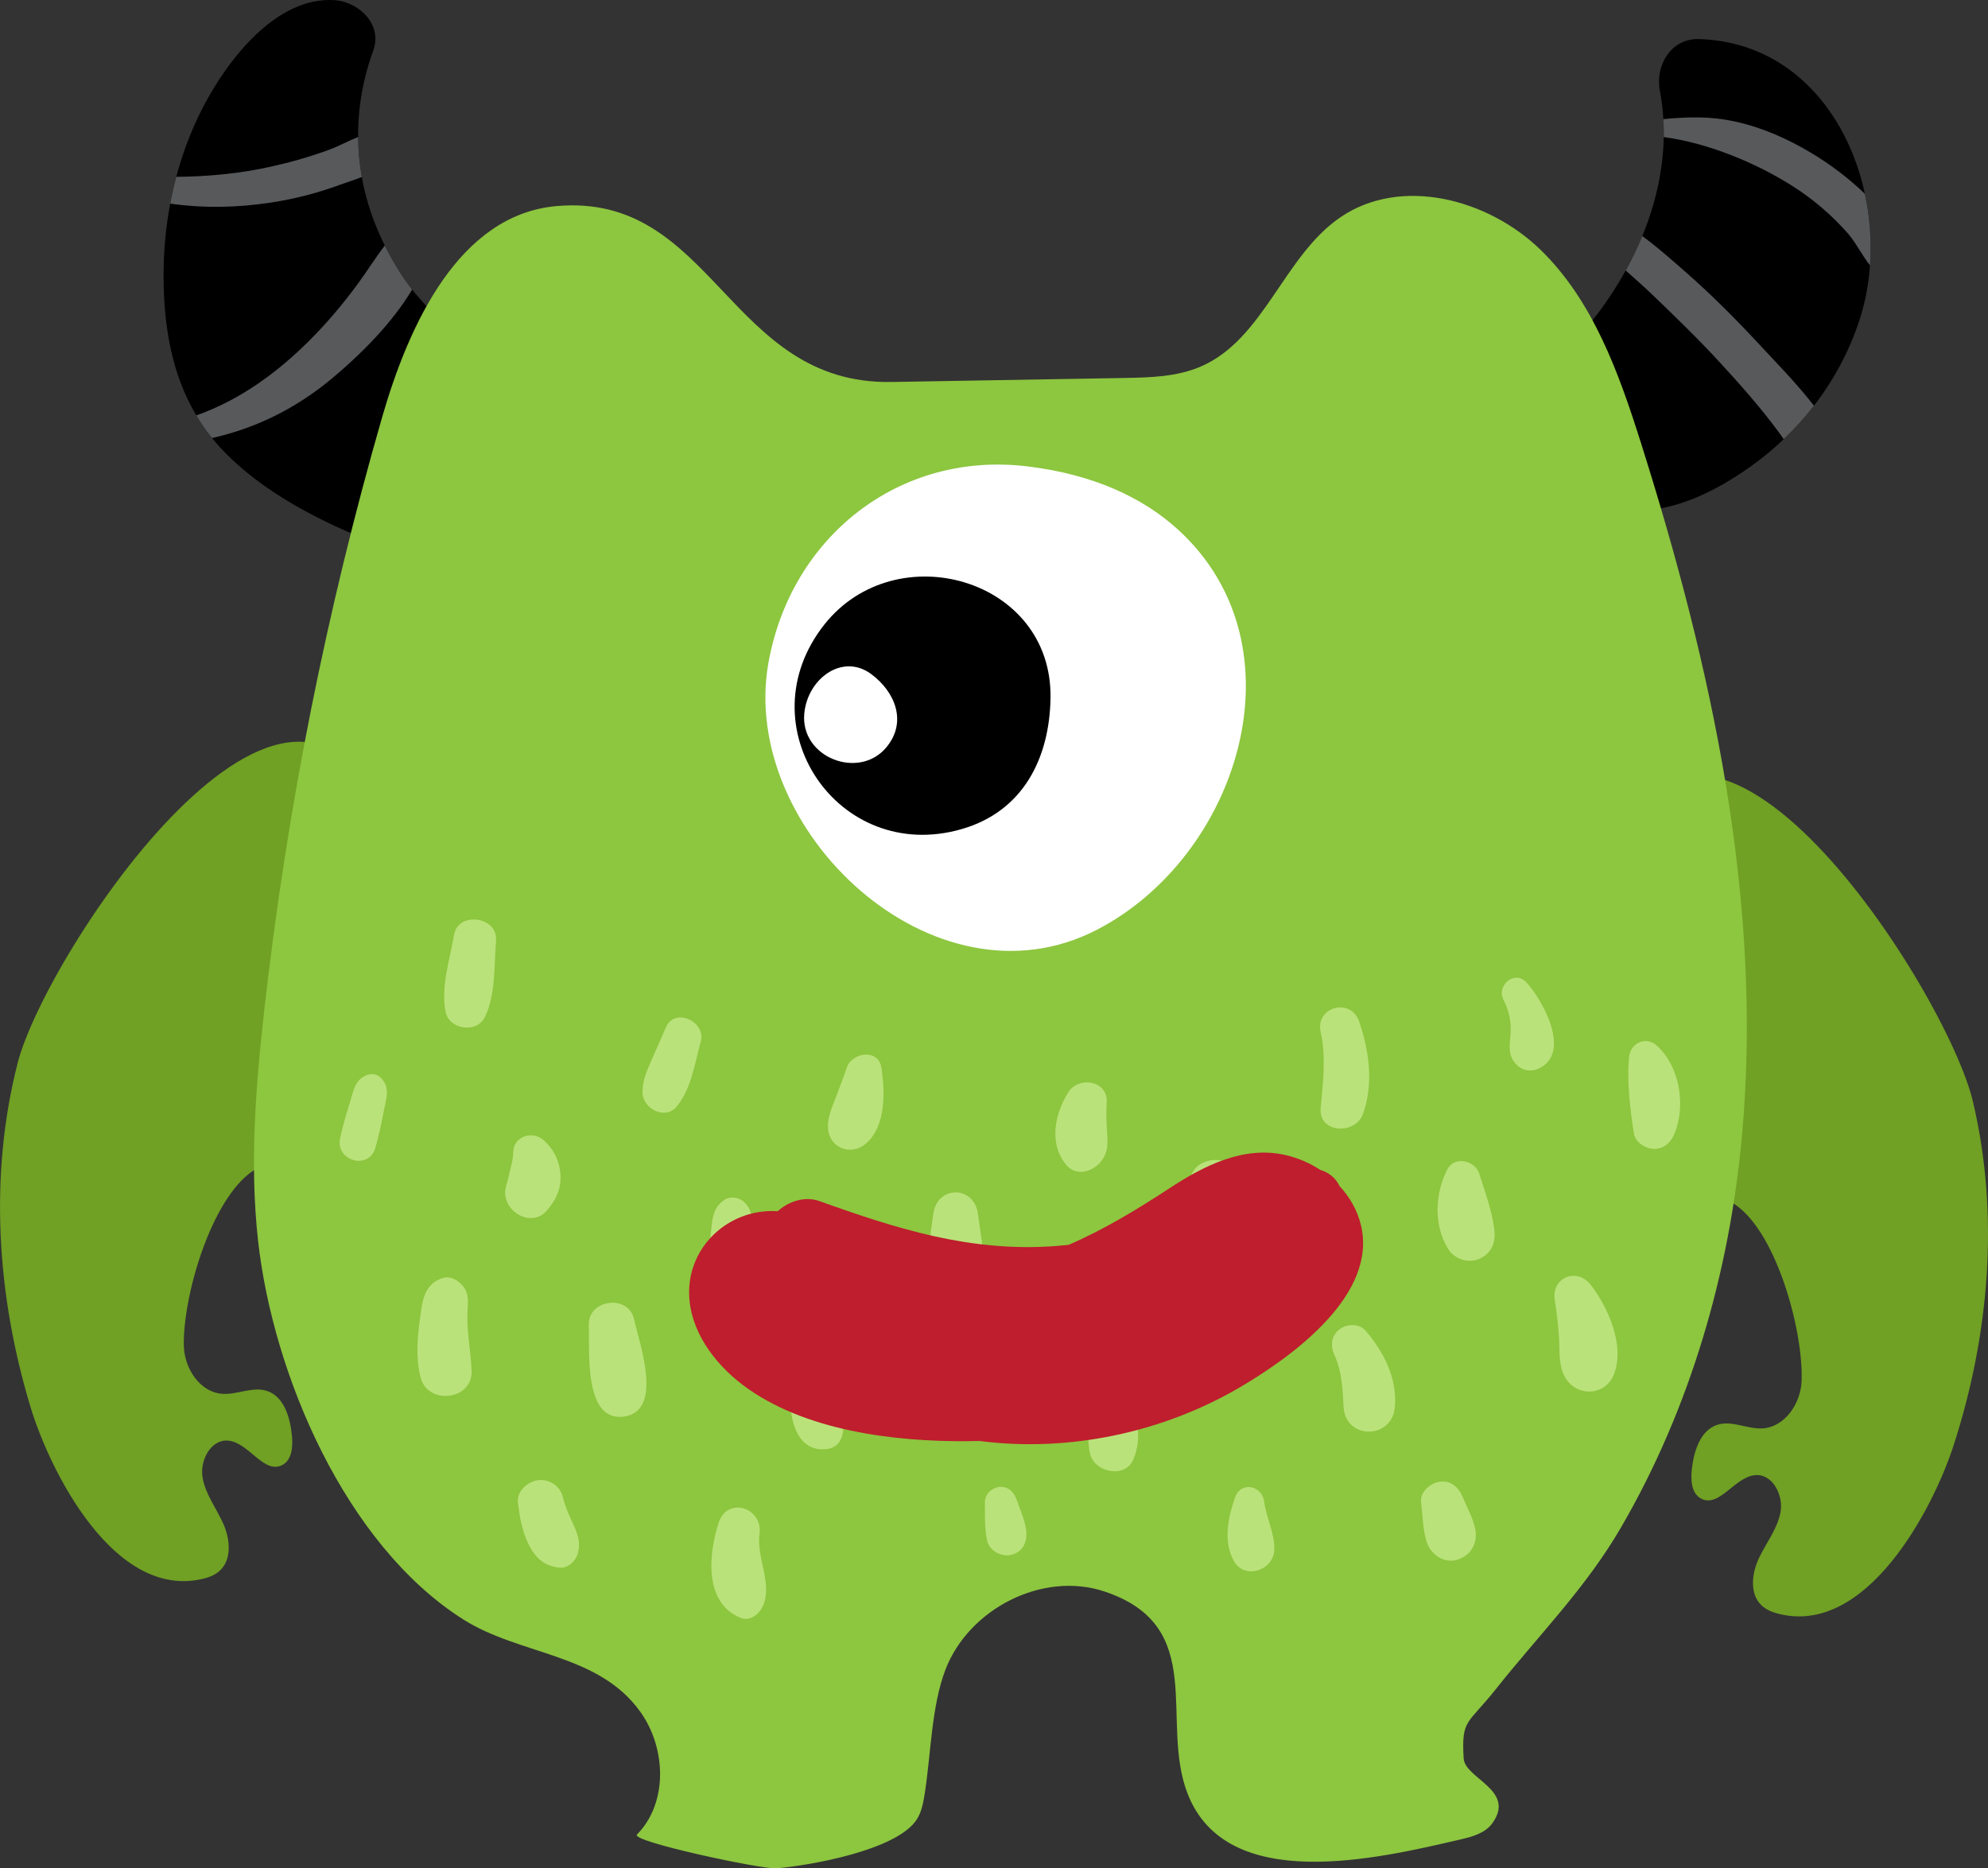 <?xml version="1.0" encoding="utf-8"?>
<!-- Generator: Adobe Illustrator 24.0.1, SVG Export Plug-In . SVG Version: 6.00 Build 0)  -->
<svg version="1.1" id="Layer_1" xmlns="http://www.w3.org/2000/svg" xmlns:xlink="http://www.w3.org/1999/xlink" x="0px" y="0px"
	 viewBox="0 0 392.48 368.84" style="enable-background:new 0 0 392.48 368.84;" xml:space="preserve">
<rect x="0" y="0" width="392.48" height="368.84" fill="#333333" stroke="none"/>
<style type="text/css">
	.st0{fill:#70A024;}
	.st1{fill:#8DC63F;}
	.st2{fill:#BAE27A;}
	.st3{fill:#FFFFFF;}
	.st4{fill:#58595B;}
	.st5{fill:#BE1E2D;}
</style>
<g>
	<path d="M92.3,73.17c-1.06,0.53-2.1,0.92-3.13,1.2c0.54,0.54,1.08,1.09,1.6,1.67c2.84,3.13,2.59,8.46-0.11,11.36
		c1.35,4.22-0.49,8.35-3.69,10.56c0.51,5.92-4.46,12.49-11.19,9.93c-11.45-4.35-23.88-10.41-32.3-19.54
		c-0.57-0.62-1.11-1.24-1.62-1.88c-1.17-1.43-2.2-2.92-3.11-4.46c-4.83-8.11-6.42-17.59-6.46-27.28c-0.02-4.87,0.41-9.75,1.31-14.53
		c0.33-1.78,0.73-3.54,1.2-5.29c1.25-4.73,3-9.33,5.25-13.69c4.77-9.25,14.47-22.04,26.11-21.18c4.66,0.34,9.4,4.78,7.54,9.9
		c-2.03,5.58-3.05,11.33-2.99,17.11c0.01,2.63,0.25,5.27,0.73,7.89c0.25,1.48,0.59,2.96,1,4.43c0.88,3.15,2.07,6.18,3.53,9.1
		c0.72,1.47,1.53,2.92,2.39,4.34c0.92,1.52,1.91,2.97,3.01,4.35c0.47,0.6,0.96,1.18,1.47,1.75c0.76,0.85,4.39,5.32,5.59,5.09
		C93.72,63,97.64,70.44,92.3,73.17z"/>
	<path d="M369.18,52.4c-0.26,3.63-0.92,7.2-2.01,10.58c-1.99,6.2-5.09,11.99-9.05,17.11c-1.82,2.36-3.82,4.57-5.98,6.61
		c-1.43,1.37-2.92,2.66-4.48,3.87c-8.97,6.94-22.23,13.78-33.33,8.13c-4.51-2.29-6.03-9.09-3.21-13.25
		c-5.55-2.41-8.92-9.63-3.28-14.52c0.14-0.12,0.27-0.24,0.41-0.36c0.14-0.44,0.39-0.89,0.8-1.3c4.57-4.61,8.67-10,11.91-15.87
		c1.22-2.2,2.31-4.47,3.27-6.79c2.57-6.25,4.11-12.87,4.23-19.55c0.03-1.18,0-2.36-0.08-3.54c-0.1-1.89-0.33-3.78-0.69-5.66
		c-0.93-4.91,2.18-10.32,7.74-10.15c17.99,0.56,29.3,14.52,32.75,30.56v0.01C369.18,42.9,369.53,47.7,369.18,52.4z"/>
	<path class="st0" d="M3.48,209.87c-5.68,22.23-4.1,45.99,2.56,67.95c3.83,12.61,16.49,38.01,33.99,33.87
		c1.19-0.28,2.37-0.72,3.28-1.53c2.52-2.23,2.14-6.32,0.76-9.38c-1.38-3.07-3.56-5.86-4.09-9.18c-0.53-3.32,1.65-7.45,5.01-7.2
		c4.13,0.31,7.1,6.74,10.76,4.81c1.92-1.01,2.09-3.67,1.88-5.83c-0.35-3.56-1.56-7.72-4.97-8.8c-2.83-0.9-5.86,0.81-8.82,0.58
		c-4.42-0.34-7.45-5.05-7.55-9.48c-0.2-9.73,5.35-28.92,13.61-34.5c3.78-2.56,8.38-3.6,12.37-5.81
		c12.42-6.88,16.09-22.94,16.71-37.13c0.38-8.7,0.06-17.61-2.96-25.78C58.21,114.23,9.03,188.13,3.48,209.87z"/>
	<path class="st0" d="M389.5,217.45c5.28,22.33,3.26,46.06-3.81,67.89c-4.06,12.54-17.18,37.7-34.6,33.24
		c-1.18-0.3-2.35-0.77-3.25-1.59c-2.48-2.27-2.02-6.35-0.58-9.39c1.44-3.04,3.67-5.79,4.26-9.1s-1.52-7.48-4.88-7.29
		c-4.13,0.23-7.23,6.61-10.85,4.61c-1.9-1.05-2.02-3.71-1.77-5.86c0.41-3.55,1.7-7.69,5.13-8.71c2.85-0.85,5.84,0.91,8.81,0.74
		c4.42-0.26,7.54-4.91,7.72-9.34c0.38-9.73-4.82-29.01-12.98-34.75c-3.73-2.63-8.31-3.75-12.26-6.04
		c-12.3-7.11-15.67-23.23-16.02-37.43c-0.22-8.71,0.26-17.61,3.43-25.73C336.54,120.82,384.34,195.62,389.5,217.45z"/>
	<path class="st1" d="M109.81,40.69c-19.13,1.72-29.06,23.25-34.38,41.71c-10.99,38.18-18.77,77.28-23.23,116.75
		c-1.72,15.24-2.95,30.65-1.24,45.89c2.95,26.31,17.2,59.85,40.43,74.62c11.28,7.17,26.71,6.66,35.02,18.27
		c5.12,7.14,5.51,17.99-0.66,24.24c-1.35,1.36,24.74,6.9,27.52,6.67c6.67-0.56,23.78-3.57,27.71-9.63c1.01-1.56,1.32-3.45,1.61-5.29
		c1.19-7.62,1.3-17.08,4.06-24.29c4.61-12.03,19.19-19.52,31.41-15.44c20.6,6.88,10.8,25.49,16.4,39.91
		c7.75,19.94,37.49,12.84,53.79,9.06c2.36-0.55,4.93-1.23,6.35-3.19c4.8-6.59-5.41-8.82-5.64-12.84c-0.46-7.82,0.75-6.59,6.4-13.72
		c8.49-10.7,17.66-19.83,24.64-31.82c13.7-23.53,21.47-50.42,23.92-77.46c4.18-46.18-5.98-92.52-19.97-136.74
		c-4.36-13.77-9.43-27.97-19.78-38.05c-10.35-10.07-27.54-14.6-39.49-6.48c-11.24,7.64-15.07,24.01-27.52,29.46
		c-4.77,2.09-10.13,2.21-15.34,2.3c-15.26,0.26-30.53,0.53-45.79,0.79C143.69,75.98,140.91,37.89,109.81,40.69z"/>
	<path class="st2" d="M92.29,259c0.07-1.78,0.37-3.45-0.78-4.96c-0.93-1.21-2.54-2.25-4.14-1.73c-3.83,1.25-4.03,4.87-4.5,8.38
		c-0.5,3.74-0.78,7.58,0.17,11.26c1.42,5.52,10.32,4.49,10.07-1.36C92.95,266.69,92.12,262.94,92.29,259z"/>
	<path class="st2" d="M125.17,260.42c-1.1-4.98-9.15-3.92-8.93,1.21c0.21,4.8-1.09,19.11,6.92,18.03
		C131.13,278.58,126.2,265.11,125.17,260.42z"/>
	<path class="st2" d="M164.96,271.64c-0.35-4.59-7.12-6.04-8.38-1.13c-1.19,4.64-1.21,15.71,5.92,15.61
		C169.54,286.02,165.25,275.49,164.96,271.64z"/>
	<path class="st2" d="M112.8,300.1c-0.72-1.54-1.31-3-1.71-4.66c-0.53-2.15-2.8-3.54-4.94-3.22c-2,0.3-4.16,2.17-3.9,4.42
		c0.31,2.69,0.78,5.32,1.9,7.8c1.3,2.85,3.09,4.72,6.32,5.05c1.61,0.16,3.15-1.27,3.57-2.72
		C114.78,304.24,113.84,302.32,112.8,300.1z"/>
	<path class="st2" d="M149.94,302.82c0.71-5.18-6.32-7.48-8.05-2.22c-2.04,6.21-2.92,15.86,4.32,18.79c1.97,0.8,3.84-0.9,4.5-2.55
		C152.48,312.39,149.31,307.51,149.94,302.82z"/>
	<path class="st2" d="M202.58,302.02c-0.3-2.13-1.25-4.17-1.97-6.2c-0.52-1.47-1.83-2.49-3.45-2.25c-1.51,0.23-2.74,1.49-2.72,3.08
		c0.03,2.51-0.09,5.02,0.44,7.48c0.46,2.11,2.91,3.33,4.91,2.79C202.09,306.29,202.88,304.16,202.58,302.02z"/>
	<path class="st2" d="M221.67,273.91c-1.7-2.85-6.31-1.68-6.29,1.7c0.03,3.75-1.06,7.8-0.15,11.46c0.89,3.59,6.85,4.87,8.49,1.11
		C225.83,283.38,224.25,278.25,221.67,273.91z"/>
	<path class="st2" d="M249.58,296.44c-0.41-3.2-4.63-4.09-5.77-0.78c-1.37,3.97-2.34,8.56-0.26,12.44c2.08,3.89,7.93,1.94,8.03-2.18
		C251.66,302.67,249.99,299.65,249.58,296.44z"/>
	<path class="st2" d="M269.63,262.73c-1.27-1.49-3.73-1.42-5.17-0.31c-1.65,1.27-1.85,3.27-1.01,5.08
		c1.49,3.24,1.62,6.75,1.81,10.24c0.35,6.56,9.6,6.47,10.13,0C275.86,272.1,273.21,266.91,269.63,262.73z"/>
	<path class="st2" d="M291.24,301.8c-0.44-2.13-1.65-4.28-2.48-6.28c-0.79-1.92-2.36-3.32-4.58-2.99c-1.84,0.28-3.88,2.01-3.62,4.1
		c0.32,2.5,0.33,5.42,1.11,7.81c0.81,2.46,3.47,4.32,6.1,3.46C290.47,307.03,291.8,304.53,291.24,301.8z"/>
	<path class="st2" d="M314.06,253.66c-2.71-3.53-7.81-1.5-7.11,3c0.35,2.25,0.63,4.59,0.81,6.85c0.2,2.5-0.11,5.05,0.78,7.44
		c1.83,4.91,8.48,5.14,10.23,0C320.69,265.34,317.45,258.07,314.06,253.66z"/>
	<path class="st2" d="M295,242.57c-0.49-3.62-1.84-7.37-2.95-10.84c-0.85-2.67-4.92-3.62-6.34-0.83c-2.4,4.72-2.7,10.87,0.11,15.54
		c1.28,2.13,3.99,3.06,6.27,2.06C294.58,247.4,295.34,245.13,295,242.57z"/>
	<path class="st2" d="M246.38,242.64c-0.68-3.42-1.37-6.85-2.05-10.27c-1.04-5.19-9.66-4.08-9.3,1.26c0.23,3.48,0.47,6.97,0.7,10.45
		c0.26,3.83,0.53,7.08,3.91,9.38c1.52,1.03,4.18,0.72,5.4-0.7C247.72,249.64,247.14,246.45,246.38,242.64z"/>
	<path class="st2" d="M193.07,239.64c-0.72-5.65-8.09-5.66-8.81,0c-0.54,4.22-1.49,8.67-0.99,12.92c0.82,6.92,9.96,6.93,10.79,0
		C194.56,248.31,193.61,243.86,193.07,239.64z"/>
	<path class="st2" d="M146.98,237.36c-0.98-0.97-2.72-1.29-3.92-0.51c-2.56,1.66-2.43,4.27-2.77,7.02
		c-0.33,2.69-0.51,4.98-0.01,7.67c0.27,1.46,1.89,2.51,3.3,2.51c1.62,0,2.72-1.1,3.3-2.51c0.98-2.4,1.13-4.68,1.33-7.25
		C148.41,241.74,148.99,239.33,146.98,237.36z"/>
	<path class="st2" d="M110.63,231.6c-0.25-2.6-1.36-4.79-3.32-6.53c-2.22-1.97-6.01-0.69-6,2.49c0,1.17-0.26,2.02-0.48,2.97
		c-0.28,1.26-0.6,2.52-0.94,3.76c-1.21,4.45,4.8,8.44,8.07,4.7C109.82,236.87,110.91,234.48,110.63,231.6z"/>
	<path class="st2" d="M75.19,212.79c-0.63-0.63-1.6-0.91-2.46-0.65c-2.59,0.77-2.9,3.04-3.61,5.35c-0.74,2.39-1.44,4.74-1.97,7.19
		c-0.97,4.52,5.67,6.41,6.96,1.92c0.69-2.41,1.18-4.81,1.66-7.27C76.23,216.97,77.11,214.69,75.19,212.79z"/>
	<path class="st2" d="M327.09,206.42c-2.17-1.97-5.2-0.49-5.47,2.27c-0.47,4.84,0.22,10.27,0.95,15.06
		c0.27,1.78,2.35,3.06,4.02,3.06c1.98,0,3.33-1.34,4.02-3.06C332.85,218.22,331.64,210.55,327.09,206.42z"/>
	<path class="st2" d="M301.31,193.9c-2.29-2.45-5.94,0.66-4.49,3.47c0.99,1.91,1.49,3.93,1.43,6.08c-0.07,2.57-0.87,4.82,1.28,6.85
		c1.24,1.18,2.94,1.33,4.43,0.57C310.26,207.69,304.54,197.35,301.31,193.9z"/>
	<path class="st2" d="M268.32,201.64c-1.65-4.78-8.68-2.89-7.59,2.09c1.1,5.02,0.47,9.94,0,14.99c-0.47,5.05,6.87,5.4,8.38,1.13
		C271.19,213.96,270.33,207.44,268.32,201.64z"/>
	<path class="st2" d="M218.49,222.38c-0.07-1.59-0.09-3.22,0-4.81c0.25-4.21-5.47-5.18-7.51-2.03c-2.75,4.24-3.97,10.2-0.52,14.37
		c2.46,2.97,6.62,0.86,7.76-2.05C218.92,226.07,218.57,224.23,218.49,222.38z"/>
	<path class="st2" d="M173.99,210.7c-0.58-3.7-5.78-2.96-6.78,0c-0.66,1.93-1.42,3.83-2.12,5.75c-0.76,2.08-1.76,3.99-1.62,6.27
		c0.24,3.92,4.52,5.55,7.44,3.08C174.97,222.37,174.74,215.42,173.99,210.7z"/>
	<path class="st2" d="M131.49,202.77c-0.89,2.02-1.77,4.04-2.66,6.06c-0.98,2.24-2.01,4.35-1.98,6.86c0.05,3.17,4.43,5.51,6.72,2.78
		c2.92-3.47,3.58-8.54,4.77-12.81C139.45,201.7,133.24,198.78,131.49,202.77z"/>
	<path class="st2" d="M89.65,184.53c-0.82,4.77-2.69,10.49-1.66,15.29c0.75,3.46,6.1,4.21,7.71,1.01c2.2-4.38,1.83-10.35,2.23-15.17
		C98.33,180.96,90.46,179.83,89.65,184.53z"/>
	<g>
		<path class="st3" d="M232.69,104.66c25.04,23.02,11.82,64.42-16.13,78.89c-32.17,16.66-70.67-19.7-64.87-52.6
			c4.39-24.86,25.74-41.94,51.12-38.88C215.88,93.64,225.72,98.26,232.69,104.66z"/>
		<path d="M189.82,163.69c-24.4,7-42.89-20.45-27.05-40.42c14.09-17.76,45.01-9.13,44.63,14.54
			C207.2,149.68,202.01,160.19,189.82,163.69z"/>
		<path class="st3" d="M174.96,147.57c-5.41,6.44-16.93,1.98-16.18-6.65c0.6-6.91,7.52-12.06,13.21-7.85
			C176.73,136.57,179.17,142.56,174.96,147.57z"/>
	</g>
	<path class="st4" d="M71.44,34.94c-1.48,0.59-2.99,1.06-4.32,1.54c-4.38,1.61-8.88,2.78-13.5,3.49c-6.82,1.05-13.4,1.16-20.02,0.23
		c0.33-1.78,0.73-3.54,1.2-5.29c6.29-0.05,12.63-0.66,18.68-2.01c3.97-0.88,7.9-2,11.71-3.42c1.89-0.71,3.68-1.72,5.52-2.43
		C70.72,29.68,70.96,32.32,71.44,34.94z"/>
	<path class="st4" d="M81.37,57.16c-4.06,6.81-10.38,13-15.8,17.53c-7.01,5.85-14.95,9.84-23.71,11.78
		c-1.17-1.43-2.2-2.92-3.11-4.46c8.58-3.03,16-8.43,22.44-14.89c3.46-3.47,6.67-7.27,9.55-11.23c1.79-2.45,3.39-5.03,5.23-7.42
		c0.72,1.47,1.53,2.92,2.39,4.34C79.28,54.33,80.27,55.78,81.37,57.16z"/>
	<path class="st4" d="M358.12,80.09c-1.82,2.36-3.82,4.57-5.98,6.61c-0.29-0.43-0.59-0.85-0.9-1.28
		c-3.62-4.94-7.74-9.58-11.89-14.08c-4.28-4.64-8.8-9-13.35-13.37c-1.62-1.55-3.35-3.04-5.04-4.57c1.22-2.2,2.31-4.47,3.27-6.79
		c3.04,2.2,5.88,4.76,8.57,7.11c5.18,4.53,10.07,9.46,14.75,14.51C350.72,71.65,354.68,75.67,358.12,80.09z"/>
	<path class="st4" d="M369.18,52.4c-1.6-2.07-2.89-4.65-4.39-6.35c-3.19-3.62-6.87-6.77-10.95-9.35
		c-7.12-4.52-16.66-8.49-25.38-9.64c0.03-1.18,0-2.36-0.08-3.54c4.81-0.45,9.16-0.62,14.18,0.48c5.31,1.15,10.41,3.42,15.07,6.22
		c3.78,2.27,7.36,4.97,10.55,8.05v0.01C369.18,42.9,369.53,47.7,369.18,52.4z"/>
	<path class="st5" d="M268.66,241.76c-0.72-2.9-2.22-5.48-4.2-7.61c-0.8-1.67-2.18-2.7-3.78-3.18c-2.08-1.36-4.4-2.36-6.79-2.92
		c-8.38-1.96-16.29,2.13-23.08,6.58c-6.27,4.11-12.88,8.13-19.86,11.13c-0.88,0.09-1.76,0.17-2.64,0.24
		c-16.65,1.21-31.07-3.34-46.52-8.88c-2.85-1.02-6.04,0-8.25,1.99c-1.42-0.09-2.87-0.01-4.38,0.29
		c-7.52,1.53-13.14,7.98-13.11,15.76c0.03,7.43,4.96,14.01,10.66,18.3c12,9.01,29.81,11.18,44.37,11.05
		c0.74-0.01,1.5-0.02,2.28-0.04c17.71,2.29,36.33-1.67,51.67-10.74C255.25,267.69,272.07,255.54,268.66,241.76z"/>
</g>
</svg>
